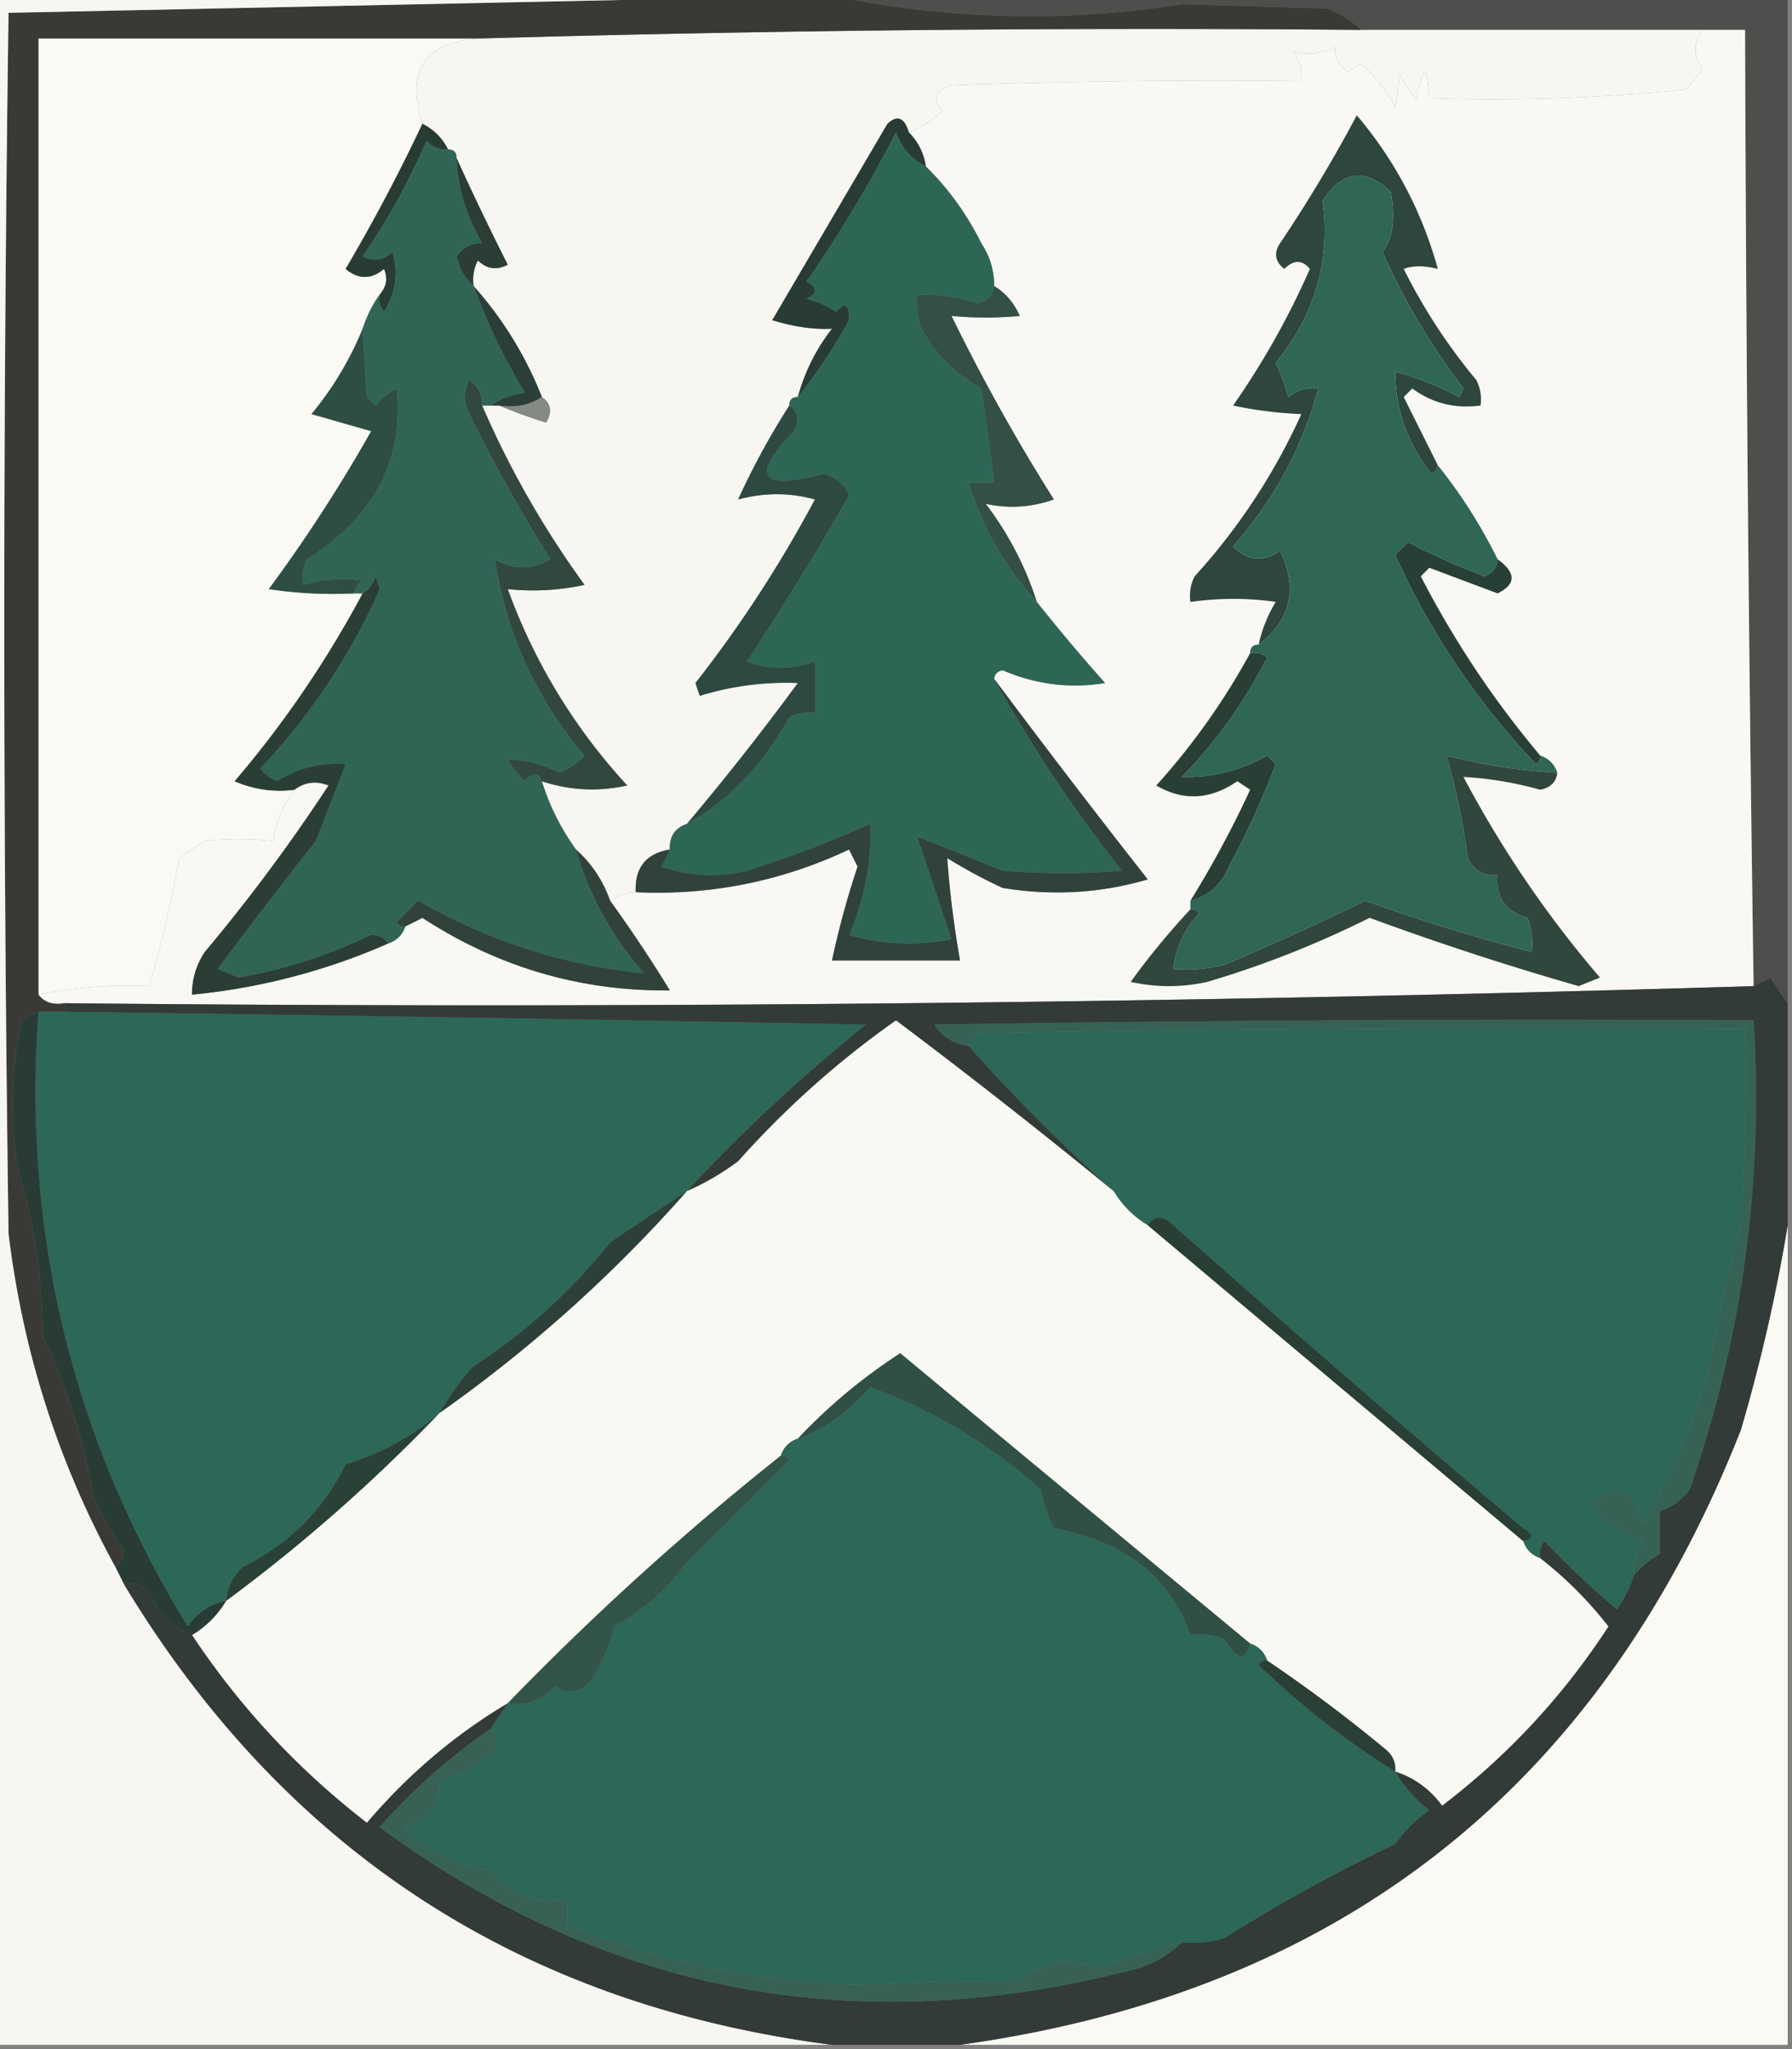<svg xmlns="http://www.w3.org/2000/svg" width="210" height="240" style="shape-rendering:geometricPrecision;text-rendering:geometricPrecision;image-rendering:optimizeQuality;fill-rule:evenodd;clip-rule:evenodd"><rect width="100%" height="100%" fill="#808080" stroke="none"/><path style="opacity:1" fill="#4e4e4c" d="M97.5-.5h112v118a44.093 44.093 0 0 1-2-3c-.683.363-1.35.696-2 1-.552-37.33-.886-74.664-1-112h-45c-1.1-1.058-2.434-1.892-4-2.5l-17-.5c-13.702 2.15-27.369 1.817-41-1z"/><path style="opacity:1" fill="#f7f6f1" d="M159.5 3.5h40c-1.08 1.545-1.08 3.045 0 4.5a9.26 9.26 0 0 1-2 2.5 225.873 225.873 0 0 1-30 1c-.193-3.949-.693-3.949-1.5 0a7.292 7.292 0 0 1-2-3c-.085 1.585-.251 2.918-.5 4a18.54 18.54 0 0 0-4-5 3.646 3.646 0 0 0-1.5 1c-1.204-.97-1.704-1.97-1.5-3-1.635.83-3.302.997-5 .5.837 1.011 1.17 2.178 1 3.5-13.671-.167-27.337 0-41 .5-1.981.605-2.315 1.605-1 3a12.648 12.648 0 0 1-4 2.5c-.508-1.733-1.341-2.066-2.5-1l-13.5 23c2.533.778 4.866 1.111 7 1a22.584 22.584 0 0 0-4 8c-.667 0-1 .333-1 1a89.048 89.048 0 0 0-6 11c3.053-.821 6.053-.821 9 0a146.493 146.493 0 0 1-14 21.5l.5 1.5A34.206 34.206 0 0 1 93.5 80a317.641 317.641 0 0 1-13 16.5c-1.406.473-2.073 1.473-2 3-2.797.467-4.13 2.133-4 5a5.727 5.727 0 0 0-3 1c-.85-2.382-2.184-4.382-4-6a27.384 27.384 0 0 1-4-8c3.243 1.08 6.576 1.247 10 .5-6.204-6.743-10.87-14.41-14-23 3.046.314 6.046.147 9-.5a109.398 109.398 0 0 1-12-21h2a61.295 61.295 0 0 0 5.5 2c.74-1.25.573-2.25-.5-3-1.916-4.839-4.582-9.172-8-13a4.932 4.932 0 0 1 .5-3c1.05 1.017 2.216 1.184 3.5.5a312.806 312.806 0 0 1-6-12.5c0-.667-.333-1-1-1a6.541 6.541 0 0 0-3-3c-1.995-6.341.339-9.675 7-10a2764.629 2764.629 0 0 1 103-1z"/><path style="opacity:1" fill="#f9f8f4" d="M199.5 3.5h5c.114 37.336.448 74.67 1 112a4901.278 4901.278 0 0 1-198 2c-1.291.237-2.291-.096-3-1a52.393 52.393 0 0 1 13-1 148.632 148.632 0 0 0 3.5-15l3-2a38.718 38.718 0 0 1 8 0 13.12 13.12 0 0 1 2.5-6c1.238-.912 2.572-1.08 4-.5A206.292 206.292 0 0 1 24 111.5c-1.009 1.525-1.509 3.192-1.5 5a74.898 74.898 0 0 0 23-6c1-.333 1.667-1 2-2 .65-.304 1.316-.637 2-1 8.872 5.782 18.538 8.615 29 8.5a167.492 167.492 0 0 0-7-10.5 5.727 5.727 0 0 1 3-1c8.75.396 17.082-1.271 25-5l1 2a101.729 101.729 0 0 0-3 11h15a119.535 119.535 0 0 1-1.5-12 60.631 60.631 0 0 0 6.5 3.5c5.843.947 11.51.614 17-1a1168.552 1168.552 0 0 1-18-23.5c.06-.543.393-.876 1-1 3.864 1.671 7.864 2.171 12 1.5a216.54 216.54 0 0 1-8-9.5 37.923 37.923 0 0 0-6-11.5c2.661.598 5.327.432 8-.5a226.46 226.46 0 0 1-12-21.5c2.633.253 5.3.253 8 0-.663-1.519-1.663-2.685-3-3.5.009-1.808-.491-3.475-1.5-5-1.699-3.421-3.865-6.421-6.5-9-.233-1.562-.9-2.895-2-4a12.648 12.648 0 0 0 4-2.5c-1.315-1.395-.981-2.395 1-3 13.663-.5 27.329-.667 41-.5.17-1.322-.163-2.489-1-3.5 1.698.497 3.365.33 5-.5-.204 1.03.296 2.03 1.5 3 .414-.457.914-.79 1.5-1a18.54 18.54 0 0 1 4 5c.249-1.082.415-2.415.5-4a7.292 7.292 0 0 0 2 3c.807-3.949 1.307-3.949 1.5 0a225.873 225.873 0 0 0 30-1 9.26 9.26 0 0 0 2-2.5c-1.08-1.455-1.08-2.955 0-4.5z"/><path style="opacity:1" fill="#faf9f4" d="M56.5 4.5c-6.661.325-8.995 3.659-7 10a207.182 207.182 0 0 1-9 17c1.506 1.247 3.006 1.247 4.5 0 .47 1.077.303 2.077-.5 3-.845 1.172-1.511 2.505-2 4a38.164 38.164 0 0 1-6 10l7 2a179.255 179.255 0 0 1-12 18.5c3.317.498 6.65.665 10 .5h1a122.702 122.702 0 0 1-15 22 13.117 13.117 0 0 0 7 1 13.12 13.12 0 0 0-2.5 6 38.718 38.718 0 0 0-8 0l-3 2a148.632 148.632 0 0 1-3.5 15 52.393 52.393 0 0 0-13 1V4.5h52z"/><path style="opacity:1" fill="#2b3d35" d="M53.5 18.5a312.806 312.806 0 0 0 6 12.5c-1.284.684-2.45.517-3.5-.5a4.932 4.932 0 0 0-.5 3c-1.025-.874-1.692-2.04-2-3.5.884-1.098 1.884-1.598 3-1.5-1.92-3.392-2.92-6.725-3-10z"/><path style="opacity:1" fill="#283c33" d="M49.5 14.5a6.541 6.541 0 0 1 3 3c-.996.086-1.83-.248-2.5-1-2.297 5.14-4.797 9.64-7.5 13.5 1.284.684 2.45.517 3.5-.5.706 2.471.373 4.805-1 7a2.428 2.428 0 0 1-.5-2c.803-.923.97-1.923.5-3-1.494 1.247-2.994 1.247-4.5 0a207.182 207.182 0 0 0 9-17z"/><path style="opacity:1" fill="#2b3f38" d="M55.5 33.5c3.418 3.828 6.084 8.161 8 13-1.419.951-3.085 1.285-5 1h-1c1.108-.79 2.442-1.29 4-1.5a71.648 71.648 0 0 1-6-12.5z"/><path style="opacity:1" fill="#2e463d" d="M168.5 54.5c-.31 1.238-.81 1.238-1.5 0-2.332-3.322-3.498-6.989-3.5-11a37.816 37.816 0 0 1 7.5 3l.5-1a79.233 79.233 0 0 1-9.5-16c1.197-1.397 1.53-3.73 1-7-3.03-2.86-5.697-2.527-8 1 .936 7.036-.897 13.37-5.5 19a28.907 28.907 0 0 1 1.5 4c1.011-.837 2.178-1.17 3.5-1-1.89 6.947-5.224 13.114-10 18.5 1.702 1.718 3.535 1.885 5.5.5 2.116 4.459 1.283 8.125-2.5 11a16.08 16.08 0 0 1 2-5c-3.24-.476-6.573-.476-10 0a4.934 4.934 0 0 1 .5-3 72.716 72.716 0 0 0 12.5-19 47.926 47.926 0 0 1-8-1 93.733 93.733 0 0 0 9-16c-.891-1.09-1.891-1.09-3 0-1.083-.865-1.249-1.865-.5-3a169.357 169.357 0 0 0 9-15c4.486 5.306 7.653 11.306 9.5 18-1.609-.406-2.943-.406-4 0a66.86 66.86 0 0 0 8.5 13c.483.948.649 1.948.5 3-2.982.396-5.649-.271-8-2l-1 1 4 8z"/><path style="opacity:1" fill="#283c35" d="M106.5 15.5c1.1 1.105 1.767 2.438 2 4-1.673-.843-2.84-2.176-3.5-4A155.708 155.708 0 0 1 94.5 33c1.333.667 1.333 1.333 0 2 1.266.31 2.433.81 3.5 1.5 1.018-1.206 1.518-.873 1.5 1a63.296 63.296 0 0 1-6 9 22.584 22.584 0 0 1 4-8c-2.134.111-4.467-.222-7-1l13.5-23c1.159-1.066 1.992-.733 2.5 1z"/><path style="opacity:1" fill="#2f6656" d="M168.5 54.5a60.037 60.037 0 0 1 7 11c-.035.904-.535 1.57-1.5 2a75.335 75.335 0 0 1-9-4l-1.5 1.5c4.138 9.116 9.638 17.283 16.5 24.5.399-.228.565-.562.5-1 1 .333 1.667 1 2 2a68.021 68.021 0 0 1-13-2 79.866 79.866 0 0 1 2.5 12c.71 1.473 1.876 2.14 3.5 2-.223 2.614.944 4.281 3.5 5a8.43 8.43 0 0 1 .5 4 218.545 218.545 0 0 1-19.5-6 359.59 359.59 0 0 1-16.5 7.5 18.453 18.453 0 0 1-6 .5c.281-2.463 1.281-4.63 3-6.5-.228-.399-.562-.565-1-.5v-1c2.124-.531 3.624-1.865 4.5-4a97.296 97.296 0 0 0 5.5-12l-1-1c-3.173 1.77-6.506 2.603-10 2.5a57.382 57.382 0 0 0 10-14 2.427 2.427 0 0 0-2-.5c0-.667.333-1 1-1 3.783-2.875 4.616-6.541 2.5-11-1.965 1.385-3.798 1.218-5.5-.5 4.776-5.386 8.11-11.553 10-18.5-1.322-.17-2.489.163-3.5 1a28.907 28.907 0 0 0-1.5-4c4.603-5.63 6.436-11.964 5.5-19 2.303-3.527 4.97-3.86 8-1 .53 3.27.197 5.603-1 7a79.233 79.233 0 0 0 9.5 16l-.5 1a37.816 37.816 0 0 0-7.5-3c.002 4.011 1.168 7.678 3.5 11 .69 1.238 1.19 1.238 1.5 0z"/><path style="opacity:1" fill="#858a83" d="M63.5 46.5c1.073.75 1.24 1.75.5 3a61.295 61.295 0 0 1-5.5-2c1.915.285 3.581-.049 5-1z"/><path style="opacity:1" fill="#2f4e43" d="M42.5 38.5c.148 2.434.314 5.1.5 8l1 1a7.253 7.253 0 0 1 2.5-2c.862 8.371-2.638 15.038-10.5 20a4.932 4.932 0 0 0-.5 3 16.603 16.603 0 0 1 7-.5c-.556.383-.89.883-1 1.5a50.441 50.441 0 0 1-10-.5 179.255 179.255 0 0 0 12-18.5l-7-2a38.164 38.164 0 0 0 6-10z"/><path style="opacity:1" fill="#334f46" d="M116.5 33.5c1.337.815 2.337 1.981 3 3.5a42.22 42.22 0 0 1-8 0 226.46 226.46 0 0 0 12 21.5c-2.673.932-5.339 1.098-8 .5a37.923 37.923 0 0 1 6 11.5c-3.694-4.05-6.36-8.717-8-14h3a436.58 436.58 0 0 0-1.5-11c-3-1.667-5.333-4-7-7a8.43 8.43 0 0 1-.5-4 21.333 21.333 0 0 1 7 1c1.213-.247 1.88-.914 2-2z"/><path style="opacity:1" fill="#2e6656" d="M108.5 19.5c2.635 2.579 4.801 5.579 6.5 9 1.009 1.525 1.509 3.192 1.5 5-.12 1.086-.787 1.753-2 2a21.333 21.333 0 0 0-7-1 8.43 8.43 0 0 0 .5 4c1.667 3 4 5.333 7 7a436.58 436.58 0 0 1 1.5 11h-3c1.64 5.283 4.306 9.95 8 14a216.54 216.54 0 0 0 8 9.5c-4.136.671-8.136.171-12-1.5-.607.124-.94.457-1 1a165.177 165.177 0 0 0 15 22.5c-4.482.363-9.148.363-14 0a671.323 671.323 0 0 0-10-4l4 12c-4.041.827-8.041.66-12-.5 1.795-4.197 2.628-8.531 2.5-13a130.903 130.903 0 0 1-14.5 5.5c-3.382.824-6.716.657-10-.5.363-.683.696-1.35 1-2-.073-1.527.594-2.527 2-3 4.826-2.669 8.826-6.836 12-12.5a4.932 4.932 0 0 1 3-.5v-6c-2.707.95-5.374.95-8 0a366.95 366.95 0 0 0 12-19.5c-.59-1.299-1.59-2.132-3-2.5-7.43 2.01-8.597.343-3.5-5 .74-1.25.573-2.25-.5-3 0-.667.333-1 1-1a63.296 63.296 0 0 0 6-9c.018-1.873-.482-2.206-1.5-1a11.362 11.362 0 0 0-3.5-1.5c1.333-.667 1.333-1.333 0-2A155.708 155.708 0 0 0 105 15.5c.66 1.824 1.827 3.157 3.5 4z"/><path style="opacity:1" fill="#2e4941" d="M92.5 47.5c1.073.75 1.24 1.75.5 3-5.097 5.343-3.93 7.01 3.5 5 1.41.368 2.41 1.201 3 2.5a366.95 366.95 0 0 1-12 19.5c2.626.95 5.293.95 8 0v6a4.932 4.932 0 0 0-3 .5c-3.174 5.664-7.174 9.831-12 12.5a317.641 317.641 0 0 0 13-16.5A34.206 34.206 0 0 0 82 81.5l-.5-1.5a146.493 146.493 0 0 0 14-21.5c-2.947-.821-5.947-.821-9 0a89.048 89.048 0 0 1 6-11z"/><path style="opacity:1" fill="#32483f" d="M56.5 47.5a109.398 109.398 0 0 0 12 21 28.246 28.246 0 0 1-9 .5c3.13 8.59 7.796 16.257 14 23-3.424.747-6.757.58-10-.5-.405-1.05-1.071-1.05-2 0a11.383 11.383 0 0 1-2-2.5c2.044-.048 4.044.452 6 1.5a7.291 7.291 0 0 0 3-2c-5.709-6.745-9.209-14.412-10.5-23 2.139 1.27 4.305 1.27 6.5 0a200.884 200.884 0 0 1-9.5-17c-.667-1.333-.667-2.667 0-4 1.039.744 1.539 1.744 1.5 3z"/><path style="opacity:1" fill="#283f36" d="M175.5 65.5c2.188 1.592 2.188 2.926 0 4-2.662-.997-5.328-1.997-8-3l-1 1a112.961 112.961 0 0 0 14 21c.065.438-.101.772-.5 1-6.862-7.217-12.362-15.384-16.5-24.5l1.5-1.5a75.335 75.335 0 0 0 9 4c.965-.43 1.465-1.096 1.5-2z"/><path style="opacity:1" fill="#306556" d="M52.5 17.5c.667 0 1 .333 1 1 .08 3.275 1.08 6.608 3 10-1.116-.098-2.116.402-3 1.5.308 1.46.975 2.626 2 3.5a71.648 71.648 0 0 0 6 12.5c-1.558.21-2.892.71-4 1.5h-1c.039-1.256-.461-2.256-1.5-3-.667 1.333-.667 2.667 0 4a200.884 200.884 0 0 0 9.5 17c-2.195 1.27-4.361 1.27-6.5 0 1.291 8.588 4.791 16.255 10.5 23a7.291 7.291 0 0 1-3 2c-1.956-1.048-3.956-1.548-6-1.5a11.383 11.383 0 0 0 2 2.5c.929-1.05 1.595-1.05 2 0a27.384 27.384 0 0 0 4 8c1.574 5.415 4.24 10.248 8 14.5-9.366-.92-18.2-3.754-26.5-8.5l-2.5 2.5c.228.399.562.565 1 .5-.333 1-1 1.667-2 2-.417-.624-1.084-.957-2-1a60.203 60.203 0 0 1-15.5 5l-2.5-1a675.502 675.502 0 0 1 11.5-15c1.205-3.062 2.372-6.062 3.5-9-2.89-.222-5.557.445-8 2a4.452 4.452 0 0 1-2-1.5 74.339 74.339 0 0 0 14-21l-.5-1.5c-.278.916-.778 1.582-1.5 2h-1c.11-.617.444-1.117 1-1.5a16.603 16.603 0 0 0-7 .5 4.932 4.932 0 0 1 .5-3c7.862-4.962 11.362-11.629 10.5-20a7.253 7.253 0 0 0-2.5 2l-1-1c-.186-2.9-.352-5.566-.5-8 .489-1.495 1.155-2.828 2-4a2.428 2.428 0 0 0 .5 2c1.373-2.195 1.706-4.529 1-7-1.05 1.017-2.216 1.184-3.5.5 2.703-3.86 5.203-8.36 7.5-13.5.67.752 1.504 1.086 2.5 1z"/><path style="opacity:1" fill="#2a3e36" d="M45.5 110.5a74.898 74.898 0 0 1-23 6c-.009-1.808.491-3.475 1.5-5A206.292 206.292 0 0 0 38.5 92c-1.428-.58-2.762-.412-4 .5a13.117 13.117 0 0 1-7-1 122.702 122.702 0 0 0 15-22c.722-.418 1.222-1.084 1.5-2l.5 1.5a74.339 74.339 0 0 1-14 21 4.452 4.452 0 0 0 2 1.5c2.443-1.555 5.11-2.222 8-2a1169.617 1169.617 0 0 1-3.5 9 675.502 675.502 0 0 0-11.5 15l2.5 1a60.203 60.203 0 0 0 15.5-5c.916.043 1.583.376 2 1z"/><path style="opacity:1" fill="#30423b" d="M116.5 79.5a1168.552 1168.552 0 0 0 18 23.5c-5.49 1.614-11.157 1.947-17 1a60.631 60.631 0 0 1-6.5-3.5c.291 3.973.791 7.973 1.5 12h-15c.79-3.706 1.79-7.372 3-11l-1-2c-7.918 3.729-16.25 5.396-25 5-.13-2.867 1.203-4.533 4-5-.304.65-.637 1.317-1 2 3.284 1.157 6.618 1.324 10 .5a130.903 130.903 0 0 0 14.5-5.5c.128 4.469-.705 8.803-2.5 13a24.551 24.551 0 0 0 12 .5l-4-12a671.323 671.323 0 0 1 10 4c4.852.363 9.518.363 14 0a165.177 165.177 0 0 1-15-22.5z"/><path style="opacity:1" fill="#293f35" d="M146.5 76.5a2.427 2.427 0 0 1 2 .5 57.382 57.382 0 0 1-10 14c3.494.103 6.827-.73 10-2.5l1 1a97.296 97.296 0 0 1-5.5 12c-.876 2.135-2.376 3.469-4.5 4a120.65 120.65 0 0 0 7-13l-1.5-1c-3.171 2.181-6.338 2.348-9.5.5a81.014 81.014 0 0 0 11-15.5z"/><path style="opacity:1" fill="#393a36" d="M96.5-.5h1c13.631 2.817 27.298 3.15 41 1l17 .5c1.566.608 2.9 1.442 4 2.5-34.358-.306-68.691.027-103 1h-52v112c.709.904 1.709 1.237 3 1v1h-3c-.65.304-1.317.637-2 1a48.727 48.727 0 0 0-.5 17 70.187 70.187 0 0 1 3 20 73.75 73.75 0 0 1 6 19 33.902 33.902 0 0 0 3.5 6c-.043.916-.376 1.583-1 2-6.642-12.096-10.809-25.096-12.5-39a5112.497 5112.497 0 0 1 0-143C32.931.837 64.764.17 96.5-.5z"/><path style="opacity:1" fill="#31463d" d="M182.5 90.5c-.12 1.086-.787 1.753-2 2-3.03-.842-6.03-1.342-9-1.5a127.877 127.877 0 0 0 16 23.5l-2.5 1a350.151 350.151 0 0 1-24.5-8 116.417 116.417 0 0 1-19 7.5c-3 .667-6 .667-9 0a89.868 89.868 0 0 1 7-8.5c.438-.065.772.101 1 .5-1.719 1.87-2.719 4.037-3 6.5a18.453 18.453 0 0 0 6-.5 359.59 359.59 0 0 0 16.5-7.5 218.545 218.545 0 0 0 19.5 6 8.43 8.43 0 0 0-.5-4c-2.556-.719-3.723-2.386-3.5-5-1.624.14-2.79-.527-3.5-2a79.866 79.866 0 0 0-2.5-12 68.021 68.021 0 0 0 13 2z"/><path style="opacity:1" fill="#31423b" d="M67.5 99.5c1.816 1.618 3.15 3.618 4 6a167.492 167.492 0 0 1 7 10.5c-10.462.115-20.128-2.718-29-8.5-.684.363-1.35.696-2 1-.438.065-.772-.101-1-.5l2.5-2.5c8.3 4.746 17.134 7.58 26.5 8.5-3.76-4.252-6.426-9.085-8-14.5z"/><path style="opacity:1" fill="#2d6757" d="M4.5 118.5h3c31.184.417 62.517.917 94 1.5a195.856 195.856 0 0 0-21 19.5c-2.97 1.957-5.97 3.957-9 6a66.149 66.149 0 0 1-16 14.5 30.034 30.034 0 0 0-4 5.5c-3.18 2.74-6.847 4.74-11 6-2.584 5.316-6.584 9.316-12 12-1.205 1.077-1.872 2.41-2 4-1.871.359-3.371 1.359-4.5 3-13.508-22.016-19.341-46.016-17.5-72z"/><path style="opacity:1" fill="#2c6757" d="M191.5 184.5a16.332 16.332 0 0 1-2 4 96.005 96.005 0 0 1-8.5-8 2.428 2.428 0 0 0-.5 2c-1-.333-1.667-1-2-2 1.238-.31 1.238-.81 0-1.5a2110.223 2110.223 0 0 1-41-35.5c-1.187-1.153-2.187-1.153-3 0-1.667-1-3-2.333-4-4a204.427 204.427 0 0 1-17-17c.111-.617.444-1.117 1-1.5 29.998-.5 59.998-.667 90-.5.166 7.674 0 15.341-.5 23a213.724 213.724 0 0 0-4 18c-1.9 5.933-4.4 11.6-7.5 17-.901-3.906-2.901-4.74-6-2.5 1.434 2.221 3.434 3.721 6 4.5a6.846 6.846 0 0 0-1 4z"/><path style="opacity:1" fill="#f9f9f3" d="M130.5 139.5c1 1.667 2.333 3 4 4a84897.85 84897.85 0 0 0 44 37c.333 1 1 1.667 2 2a45.408 45.408 0 0 1 8 8c-5.27 8.105-11.77 15.105-19.5 21-1.451-1.964-3.284-3.297-5.5-4 .086-.996-.248-1.829-1-2.5a175.509 175.509 0 0 0-14-10.5c-.333-1-1-1.667-2-2a37200.396 37200.396 0 0 1-41-34 64.414 64.414 0 0 0-12 10c-1 .333-1.667 1-2 2a331.819 331.819 0 0 0-32 29c-6.195 3.682-11.695 8.349-16.5 14-8.084-6.248-14.917-13.581-20.5-22 1.667-1 3-2.333 4-4a195.773 195.773 0 0 0 25-22 166.212 166.212 0 0 0 29-26 30.126 30.126 0 0 0 6-3.5c5.583-6.255 11.75-11.755 18.5-16.5a766.299 766.299 0 0 1 25.5 20z"/><path style="opacity:1" fill="#366255" d="M191.5 184.5a6.846 6.846 0 0 1 1-4c-2.566-.779-4.566-2.279-6-4.5 3.099-2.24 5.099-1.406 6 2.5 3.1-5.4 5.6-11.067 7.5-17a213.724 213.724 0 0 1 4-18c.5-7.659.666-15.326.5-23-30.002-.167-60.002 0-90 .5-.556.383-.889.883-1 1.5-1.696-.185-3.029-1.019-4-2.5 31.998-.5 63.998-.667 96-.5 1.193 18.839-1.307 37.173-7.5 55a6.978 6.978 0 0 1-3.5 2.5v5c-1.191.698-2.191 1.531-3 2.5z"/><path style="opacity:1" fill="#283c35" d="M4.5 118.5c-1.841 25.984 3.992 49.984 17.5 72 1.129-1.641 2.629-2.641 4.5-3-1 1.667-2.333 3-4 4-2.29-.956-3.956-2.623-5-5-.825-.886-1.825-1.219-3-1l-1-2c.624-.417.957-1.084 1-2a33.902 33.902 0 0 1-3.5-6 73.75 73.75 0 0 0-6-19 70.187 70.187 0 0 0-3-20 48.727 48.727 0 0 1 .5-17c.683-.363 1.35-.696 2-1z"/><path style="opacity:1" fill="#293e35" d="M134.5 143.5c.813-1.153 1.813-1.153 3 0a2110.223 2110.223 0 0 0 41 35.5c1.238.69 1.238 1.19 0 1.5a84897.85 84897.85 0 0 1-44-37z"/><path style="opacity:1" fill="#2c4039" d="M80.5 139.5a166.212 166.212 0 0 1-29 26 30.034 30.034 0 0 1 4-5.5 66.149 66.149 0 0 0 16-14.5c3.03-2.043 6.03-4.043 9-6z"/><path style="opacity:1" fill="#faf9f4" d="M209.5 143.5v96h-97c44.506-6.173 75.006-30.173 91.5-72a202.975 202.975 0 0 0 5.5-24z"/><path style="opacity:1" fill="#315045" d="M146.5 192.5c-.553 2.157-1.553 1.99-3-.5a8.43 8.43 0 0 0-4-.5c-2.393-6.801-7.726-10.968-16-12.5a15.256 15.256 0 0 1-1.5-4.5c-6.041-5.341-12.708-9.341-20-12-2.678 3.018-5.511 5.018-8.5 6a64.414 64.414 0 0 1 12-10 37200.396 37200.396 0 0 0 41 34z"/><path style="opacity:1" fill="#2c6757" d="M146.5 192.5c1 .333 1.667 1 2 2-.438-.065-.772.101-1 .5a95.291 95.291 0 0 0 16 12.5c.975 1.693 2.308 3.193 4 4.5a16.661 16.661 0 0 0-4 4 183.29 183.29 0 0 0-20 11 12.93 12.93 0 0 1-5 .5 226.877 226.877 0 0 0-10 3c-3.277-1.3-6.277-.8-9 1.5-6.41 0-12.743.166-19 .5-11.823-.411-23.156-2.745-34-7v-3c-3.767.574-6.767-.593-9-3.5-4.022-.37-7.355-2.037-10-5 2.715-.875 4.048-2.708 4-5.5 2.198-.514 4.198-1.514 6-3 1.062-.925 1.062-1.925 0-3l2-3c2.222.322 4.056-.345 5.5-2 1.68 1.103 3.18.77 4.5-1a22.241 22.241 0 0 0 2.5-6c3.36-1.868 6.194-4.368 8.5-7.5l12-12c-.228-.399-.562-.565-1-.5.333-1 1-1.667 2-2 2.989-.982 5.822-2.982 8.5-6 7.292 2.659 13.959 6.659 20 12a15.256 15.256 0 0 0 1.5 4.5c8.274 1.532 13.607 5.699 16 12.5a8.43 8.43 0 0 1 4 .5c1.447 2.49 2.447 2.657 3 .5z"/><path style="opacity:1" fill="#f7f6f2" d="M-.5-.5h97C64.764.17 32.931.837 1 1.5a5112.497 5112.497 0 0 0 0 143c1.691 13.904 5.858 26.904 12.5 39l1 2c18.903 31.296 46.57 49.296 83 54h-98V-.5z"/><path style="opacity:1" fill="#323b37" d="M209.5 117.5v26a202.975 202.975 0 0 1-5.5 24c-16.494 41.827-46.994 65.827-91.5 72h-15c-36.43-4.704-64.097-22.704-83-54 1.175-.219 2.175.114 3 1 1.044 2.377 2.71 4.044 5 5 5.583 8.419 12.416 15.752 20.5 22 4.805-5.651 10.305-10.318 16.5-14l-2 3c-4.759 3.253-9.092 7.087-13 11.5 26.167 19.233 55.167 24.899 87 17 2.781-.522 5.115-1.689 7-3.5a12.93 12.93 0 0 0 5-.5 183.29 183.29 0 0 1 20-11 16.661 16.661 0 0 1 4-4c-1.692-1.307-3.025-2.807-4-4.5 2.216.703 4.049 2.036 5.5 4 7.73-5.895 14.23-12.895 19.5-21a45.408 45.408 0 0 0-8-8 2.428 2.428 0 0 1 .5-2 96.005 96.005 0 0 0 8.5 8 16.332 16.332 0 0 0 2-4c.809-.969 1.809-1.802 3-2.5v-5a6.978 6.978 0 0 0 3.5-2.5c6.193-17.827 8.693-36.161 7.5-55-32.002-.167-64.002 0-96 .5.971 1.481 2.304 2.315 4 2.5a204.427 204.427 0 0 0 17 17 766.299 766.299 0 0 0-25.5-20c-6.75 4.745-12.917 10.245-18.5 16.5a30.126 30.126 0 0 1-6 3.5 195.856 195.856 0 0 1 21-19.5c-31.483-.583-62.816-1.083-94-1.5v-1c66.342.663 132.342-.003 198-2 .65-.304 1.317-.637 2-1a44.093 44.093 0 0 0 2 3z"/><path style="opacity:1" fill="#325448" d="M91.5 170.5c.438-.065.772.101 1 .5l-12 12c-2.306 3.132-5.14 5.632-8.5 7.5a22.241 22.241 0 0 1-2.5 6c-1.32 1.77-2.82 2.103-4.5 1-1.444 1.655-3.278 2.322-5.5 2a331.819 331.819 0 0 1 32-29z"/><path style="opacity:1" fill="#2a4138" d="M51.5 165.5a195.773 195.773 0 0 1-25 22c.128-1.59.795-2.923 2-4 5.416-2.684 9.416-6.684 12-12 4.153-1.26 7.82-3.26 11-6z"/><path style="opacity:1" fill="#2a3f36" d="M148.5 194.5a175.509 175.509 0 0 1 14 10.5c.752.671 1.086 1.504 1 2.5a95.291 95.291 0 0 1-16-12.5c.228-.399.562-.565 1-.5z"/><path style="opacity:1" fill="#376154" d="M57.5 202.5c1.062 1.075 1.062 2.075 0 3-1.802 1.486-3.802 2.486-6 3 .048 2.792-1.285 4.625-4 5.5 2.645 2.963 5.978 4.63 10 5 2.233 2.907 5.233 4.074 9 3.5v3c10.844 4.255 22.177 6.589 34 7 6.257-.334 12.59-.5 19-.5 2.723-2.3 5.723-2.8 9-1.5a226.877 226.877 0 0 1 10-3c-1.885 1.811-4.219 2.978-7 3.5-31.833 7.899-60.833 2.233-87-17 3.908-4.413 8.241-8.247 13-11.5z"/></svg>
